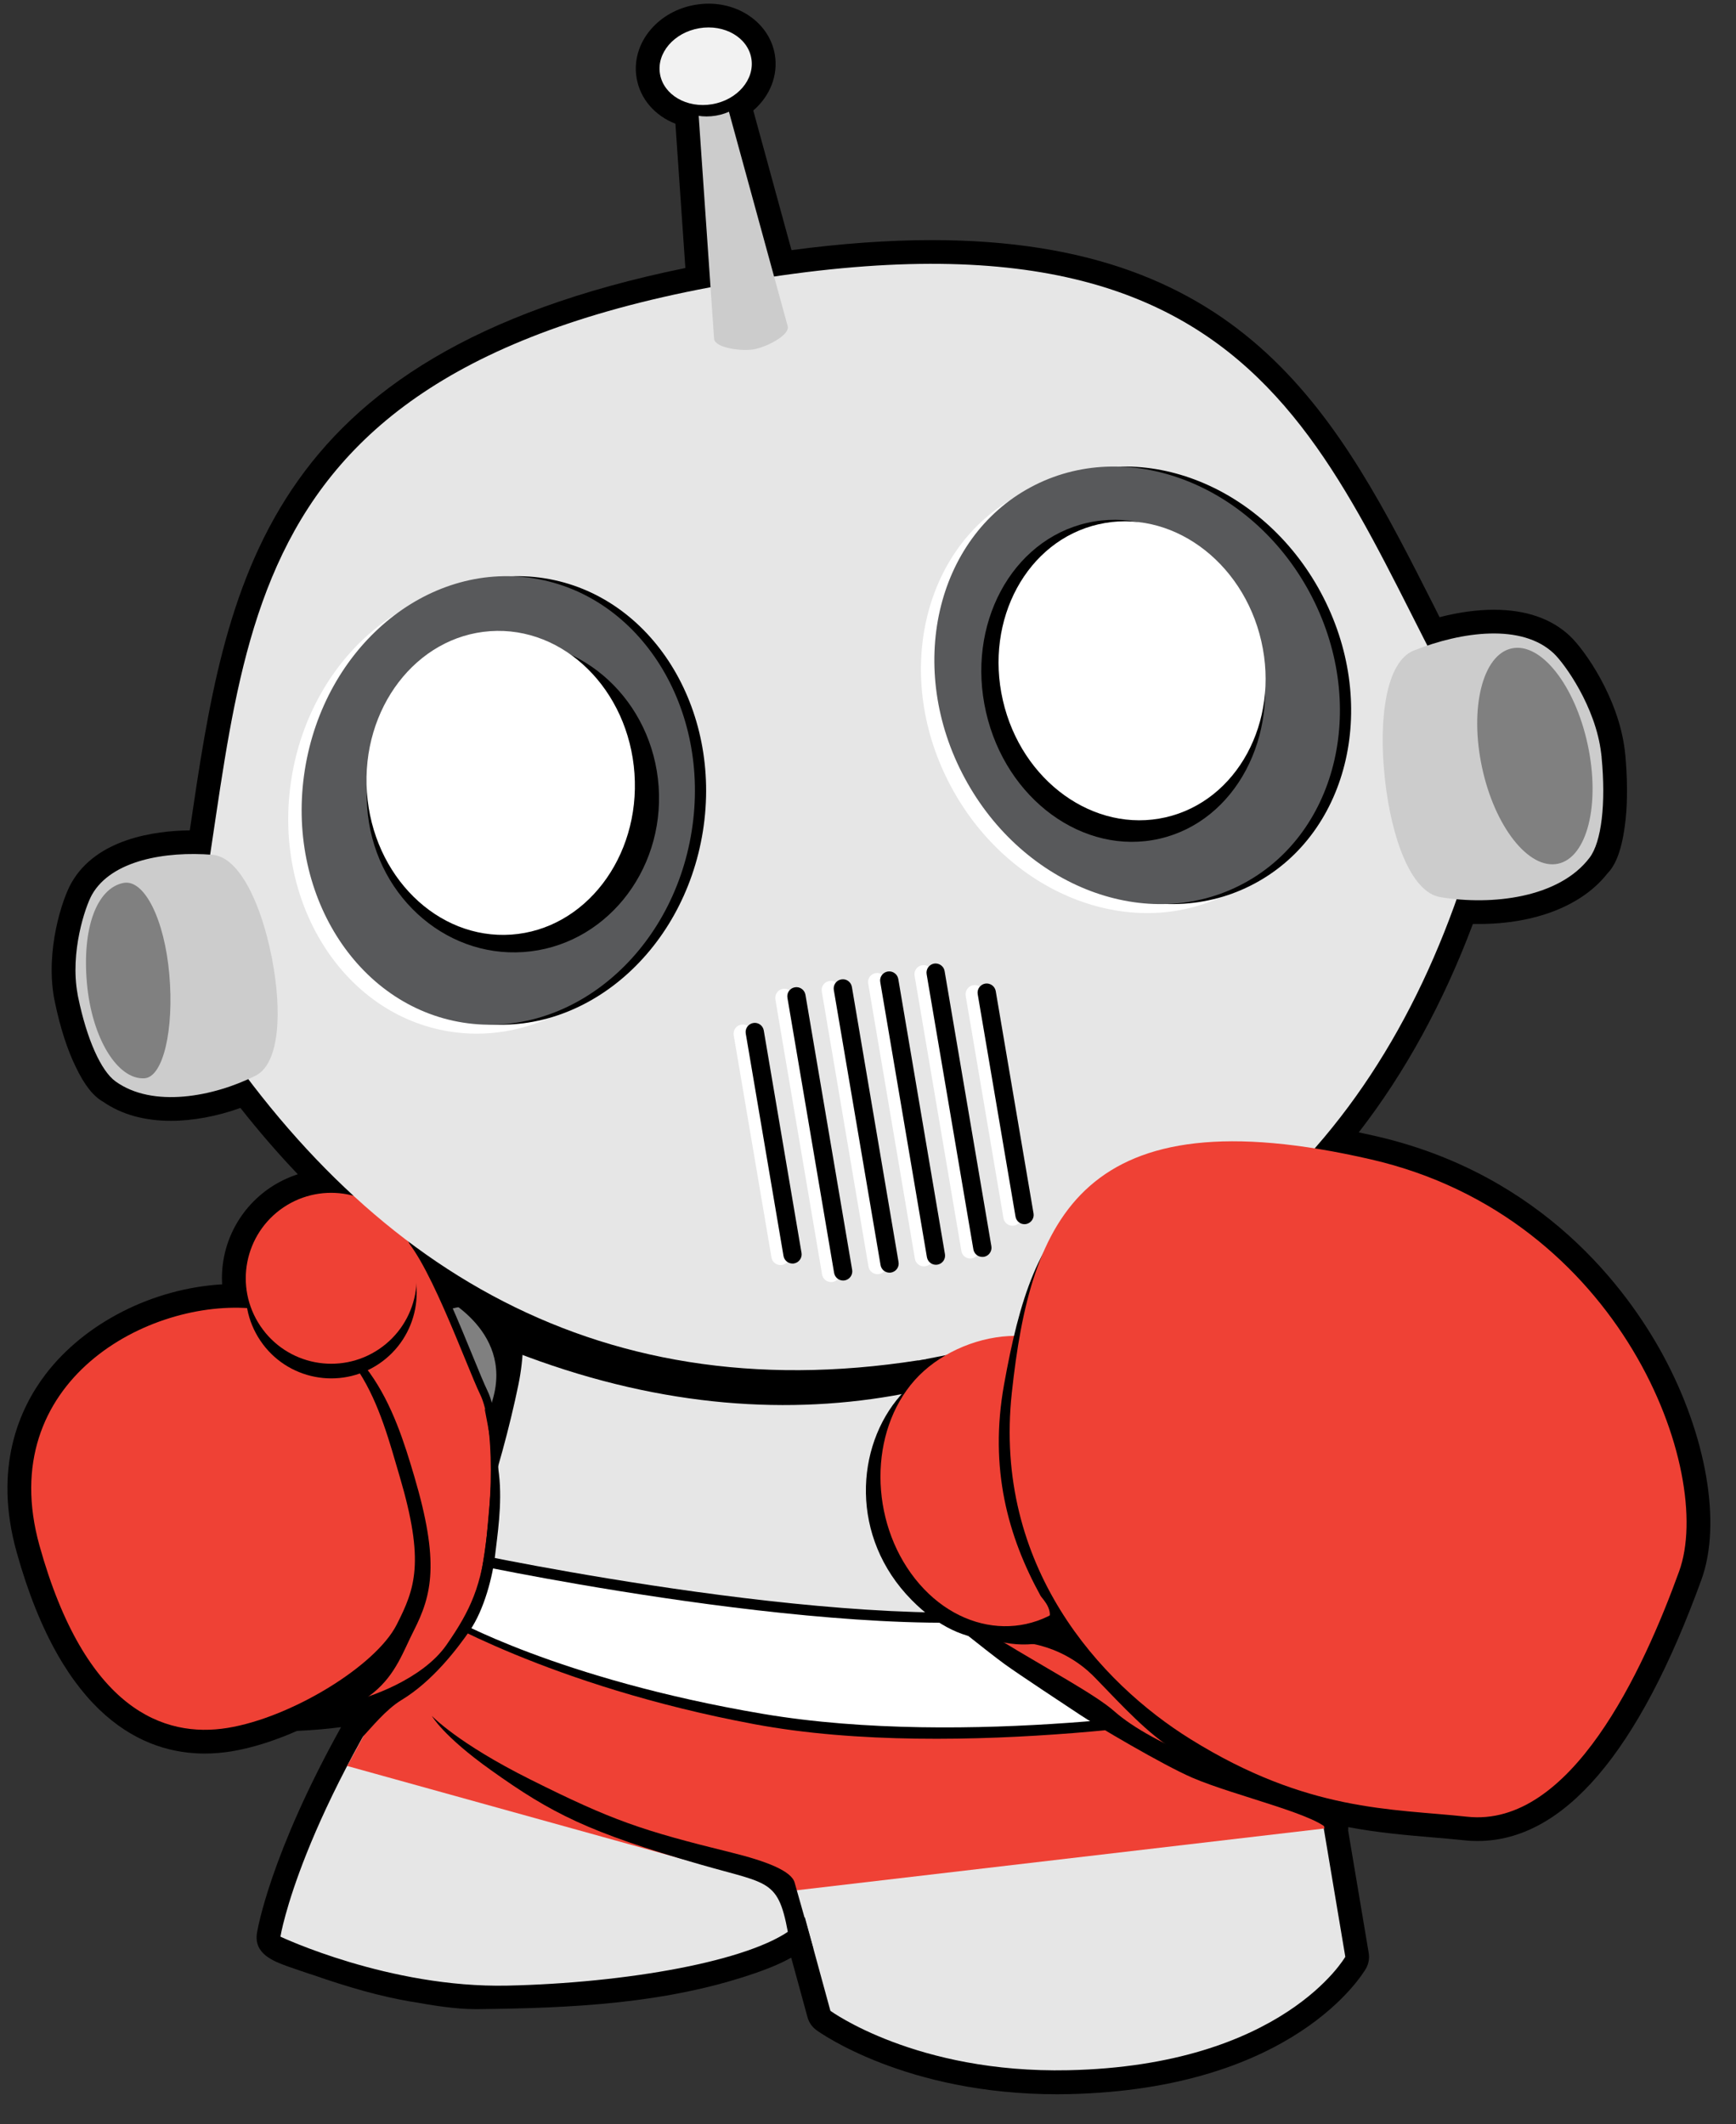 <?xml version="1.0" encoding="utf-8"?>
<!-- Generator: Adobe Illustrator 16.0.0, SVG Export Plug-In . SVG Version: 6.00 Build 0)  -->
<!DOCTYPE svg PUBLIC "-//W3C//DTD SVG 1.1//EN" "http://www.w3.org/Graphics/SVG/1.1/DTD/svg11.dtd">
<svg id="punchy" xmlns="http://www.w3.org/2000/svg" xmlns:xlink="http://www.w3.org/1999/xlink" x="0px" y="0px"
	 width="474px" height="580px" viewBox="0 0 474 580" xml:space="preserve">
<rect x="0" y="0" width="474" height="580" fill="#333333" stroke="none"/>
<g>
	<g>
		<path d="M288.56,571.859c-41.214,0-64.672-16.807-65.662-17.516c-1.179-0.871-2.044-2.117-2.418-3.525l-4.45-16.258
			c-3.124,1.76-6.382,3.018-9.319,4.051c-24.695,8.656-51.072,9.717-75.976,10.012l-0.62,0.01c-5.948,0-12.103-1.053-17.531-2.021
			l-0.473-0.055c-8.098-1.412-16.443-3.697-27.11-7.43l-0.407-0.109c-1.119-0.406-3.721-1.236-6.095-2.088
			c-3.903-1.438-9.242-3.412-8.329-9.111c0.141-0.955,3.63-21.432,22.957-56.205c-3.498,0.477-7.51,0.818-12.045,1.035
			c-6.253,2.764-12.416,4.684-17.911,5.588c-2.439,0.379-4.877,0.596-7.25,0.596c-16.458,0-38.722-9.545-51.396-55.076
			c-6.408-23.01,0.745-39.055,7.882-48.438c10.712-14.092,29.332-23.513,48.248-24.611c-0.609-10.25,4.178-20.344,13.096-26.391
			c2.37-1.577,4.895-2.81,7.565-3.668c-5.376-5.642-10.607-11.693-15.666-18.11c-6.382,2.284-12.977,3.52-18.975,3.52
			c-7.284,0-13.513-1.754-18.509-5.203c-2.728-1.537-5.131-4.591-7.488-9.543c-2.264-4.607-4.233-10.679-5.654-17.507
			c-0.067-0.249-0.088-0.494-0.144-0.731c-0.051-0.149-0.082-0.293-0.095-0.444c-2.409-13.129,2.193-27.12,4.675-31.484
			c6.856-12.164,22.842-14.289,32.35-14.406l0.083-0.5c9.84-66.462,19.134-129.306,135.24-153.064l-2.716-39.393
			c-5.61-2.188-9.638-6.779-10.6-12.497c-0.796-4.634,0.614-9.47,3.888-13.259c3-3.509,7.309-5.898,12.136-6.717
			C191.032,1.12,192.254,1,193.467,1c9.11,0,16.712,5.841,18.088,13.872c0.966,5.721-1.322,11.384-5.878,15.305l10.434,38.126
			c13.71-1.824,26.577-2.74,38.293-2.74c86.58,0,111.238,48.721,137.329,100.312c0.453,0.88,0.889,1.763,1.327,2.66
			c5.175-1.341,10.212-2.035,14.797-2.035c8.76,0,15.776,2.413,20.833,7.206c3.962,3.745,13.156,16.732,14.929,31.068
			c0.039,0.257,0.074,0.506,0.082,0.721c0.01,0.055,0.01,0.109,0.012,0.188c0.035,0.203,0.048,0.392,0.077,0.598
			c0.03,0.407,0.057,0.801,0.087,1.172l0.057,0.618c0.486,6.472,0.402,12.529-0.298,17.511c-1.056,7.97-3.108,11.266-4.768,12.959
			c-6.89,8.76-19.669,13.773-35.159,13.773c-0.522,0-1.031-0.009-1.549-0.009c-8.086,21.534-18.53,40.609-31.16,56.904
			c1.609,0.34,3.233,0.696,4.843,1.071c45.474,10.507,68.468,41.847,78.133,59.582c11.976,22.027,16.129,46.127,10.615,61.406
			c-17.19,47.426-37.751,71.443-61.143,71.443l0,0c-1.191,0-2.39-0.039-3.59-0.188c-2.873-0.299-5.789-0.541-8.883-0.812
			c-6.963-0.594-14.556-1.229-22.854-2.791c0.02,0.33,0.018,0.646-0.016,0.957l5.604,33.373c0.257,1.502-0.011,3.004-0.757,4.311
			c-0.78,1.332-19.514,32.92-81.144,34.264C290.709,571.844,289.643,571.859,288.56,571.859z M193.467,13.982
			c-0.486,0-0.972,0.044-1.456,0.125c-1.816,0.309-3.438,1.166-4.47,2.372c-0.442,0.5-1.123,1.513-0.935,2.641
			c0.256,1.538,2.165,2.826,4.562,3.03c0.816,0.078,1.612,0.309,2.319,0.667c0.561-0.567,1.215-1.049,1.984-1.393
			c2.155-0.99,3.56-2.832,3.294-4.38C198.458,15.338,196.139,13.982,193.467,13.982z M121.423,364.322
			c-2.511,0-4.882-1.457-5.929-3.866c-3.632-8.26-6.607-13.916-8.859-16.874c-0.342-0.419-0.619-0.896-0.822-1.411
			c-0.055-0.105-0.094-0.202-0.14-0.319c-1.301-2.694-0.589-5.936,1.717-7.832c2.32-1.896,5.633-1.986,8.027-0.156
			c8.263,6.208,16.943,11.633,25.77,16.111c2.655,1.364,4.061,4.334,3.377,7.262c-0.672,2.905-3.248,4.981-6.235,5.021
			c-4.516,0.057-9.85,0.299-15.113,1.824C122.631,364.27,122.023,364.322,121.423,364.322z"/>
	</g>
	<path fill="#808080" d="M152.099,355.787c-16.288,0.345-32.63-2.643-48.615,12.613c-15.985,15.254,19.816,72.752,26.63,56.701
		c6.825-16.01,22.561-42.855,22.561-42.855L152.099,355.787z"/>
	<path d="M119.353,353.34c0,0,20.93,9.361,15.165,28.859c-6.638,22.387-11.187,48.189-19.761,60.607
		c-36.993,53.627-42.181,86.023-42.181,86.023s29.662,14.051,61.942,13.371c32.277-0.703,66.483-6.633,78.026-15.703
		c11.55-9.043,0.621-12.42,0.621-12.42l9.575,35.004c0,0,23.434,17.115,64.912,16.221c58.685-1.242,75.676-30.979,75.676-30.979
		l-23.576-140.389c0,0-12.36-29.098-18.597-46.579c-6.28-17.486-12.636-40.834-12.636-40.834L119.353,353.34z"/>
	<path fill="#E6E6E6" d="M141.251,348.914c0,0,3.481,13.766,0.287,29.242c-4.715,22.879-14.206,52.232-22.781,64.65
		c-37.001,53.627-42.19,86.023-42.19,86.023s29.665,14.051,61.95,13.371c32.26-0.703,66.467-6.633,78.008-15.703
		c11.547-9.043,0.638-12.42,0.638-12.42l9.57,35.004c0,0,23.428,17.115,64.927,16.221c58.689-1.242,75.664-30.979,75.664-30.979
		l-23.57-140.389c0,0-12.365-29.098-18.636-46.579c-6.233-17.486-12.593-40.834-12.593-40.834L141.251,348.914z"/>
	<polygon fill="#EF4135" points="94.796,482.223 217.195,516.207 361.647,499.287 354.477,464.125 229.886,463.742 144.768,436.16 
		119.504,437.002 	"/>
	<path d="M128.522,424.102c0,0,110.653,23.543,161.068,13.938c47.547-9.076,48.395,29.768,48.395,29.768
		s-76.028,13.486-132.04,2.998c-56.016-10.453-88.757-30.27-88.757-30.27L128.522,424.102z"/>
	<path fill="#FFFFFF" d="M130.183,427.379c0,0,115.057,24.324,161.739,12.486c46.708-11.842,41.268,25.92,41.268,25.92
		s-68.946,11.684-124.94,2.199c-56-9.5-85.125-26.213-85.125-26.213L130.183,427.379z"/>
	<g>
		<path d="M222.238,532.678c-1.837-6.297-4.991,7.428-6.546-1.863c-2.995-17.973-4.574-15.945-24.497-21.697
			c-30.466-8.787-40.527-13.883-57.202-25.799c-13.088-9.326-16.081-14.77-16.081-14.77c0.099,0.074,6.961,7.412,26.926,17.383
			c22.435,11.219,30.326,13.885,54.911,19.943c9.343,2.318,16.454,4.984,17.245,8.287L222.238,532.678z"/>
	</g>
	<path d="M63.418,465.387c0,0,27.255,0.869,39.496-2.938c12.249-3.803,26.176-11.711,30.143-32.176
		c3.985-20.459,3.866-42.609,0.083-50.412c-3.796-7.814-15.21-40.111-22.372-44.16L88.382,355.24l-45.627,66.293L63.418,465.387"/>
	<path fill="#EF4135" d="M61.418,466.375c0,0,27.26,0.883,39.496-2.938c12.25-3.789,26.175-11.695,30.152-32.17
		c3.968-20.455,3.856-42.602,0.075-50.416c-3.8-7.799-15.206-40.097-22.385-44.148l-22.37,19.527l-45.632,66.314L61.418,466.375"/>
	<path d="M113.11,403.129c-5.292-17.959-13.184-42.293-41.817-45.197c-28.633-2.915-69.016,19.195-56.517,64.09
		c12.494,44.893,33.791,50.516,51.351,49.809c38.914-1.561,41.111-15.295,46.854-26.559
		C117.982,435.424,120.047,426.582,113.11,403.129z"/>
	<path fill="#EF4135" d="M109.116,403.129c-5.299-17.959-11.131-42.893-39.756-45.788c-28.62-2.915-71.099,19.786-58.587,64.681
		c12.503,44.893,34.001,52.625,51.356,49.809c17.357-2.811,40.453-16.906,46.175-28.18
		C113.315,433.799,116.048,426.582,109.116,403.129z"/>
	<path d="M71.099,366.098c-7.221-10.697-4.383-25.197,6.289-32.383c10.699-7.213,25.197-4.405,32.396,6.285
		c7.208,10.683,4.374,25.184-6.3,32.404C92.805,379.605,78.293,376.779,71.099,366.098z"/>
	<path fill="#EF4135" d="M71.099,362.098c-7.221-10.688-4.383-25.182,6.289-32.398c10.699-7.203,25.197-4.37,32.396,6.302
		c7.208,10.7,4.374,25.185-6.3,32.399C92.805,375.605,78.293,372.793,71.099,362.098z"/>
	<path d="M408.035,210.905l-0.342,0.057c-45.235-73.521-51.37-158.153-204.812-132.109l-0.006-0.035
		c-0.371,0.055-0.691,0.138-1.032,0.21c-0.369,0.043-0.699,0.097-1.061,0.151v0.042C52.312,104.424,69.493,187.178,51.037,271.513
		l-0.337,0.055c0.093,0.141,0.158,0.255,0.232,0.391c-0.015,0.129-0.057,0.284-0.083,0.427l0.331-0.052
		c27.884,39.382,56.598,66.241,85.075,83.169c3.93,2.306,2.748,13.07,4.225,13.646c150.132,58.383,254.853-72.534,267.361-157.367
		l0.32-0.052c-0.061-0.146-0.149-0.262-0.214-0.401C407.963,211.204,408.007,211.056,408.035,210.905z"/>
	<path fill="#E6E6E6" d="M408.035,208.899l-0.342,0.062c-45.235-73.517-51.37-158.15-204.812-132.102l-0.006-0.041
		c-0.371,0.063-0.691,0.143-1.032,0.199c-0.369,0.057-0.699,0.103-1.061,0.149v0.057C52.312,102.427,69.493,185.181,51.037,269.521
		l-0.337,0.048c0.093,0.122,0.158,0.265,0.232,0.385c-0.015,0.146-0.057,0.294-0.083,0.434l0.331-0.063
		c45.25,73.519,109.904,115.134,199.557,101.128l0.007,0.045c0.358-0.049,0.705-0.139,1.062-0.209
		c0.329-0.053,0.683-0.09,1.056-0.146l-0.022-0.041c89.222-16.373,136.538-76.993,155.002-161.315l0.32-0.052
		c-0.061-0.141-0.149-0.258-0.214-0.392C407.963,209.199,408.007,209.057,408.035,208.899z"/>
	<path fill="#FFFFFF" d="M185.188,229.387c-5.301,33.509-33.25,56.918-62.426,52.284c-29.158-4.622-48.503-35.519-43.195-69.023
		c5.301-33.508,33.262-56.919,62.426-52.296C171.166,164.975,190.501,195.891,185.188,229.387z"/>
	<path fill="#FFFFFF" d="M259.73,214.899c16.074,29.887,50.188,42.771,76.189,28.784c26.002-13.997,34.065-49.567,17.991-79.433
		c-16.079-29.879-50.18-42.757-76.199-28.767C251.714,149.478,243.653,185.034,259.73,214.899z"/>
	<path d="M191.927,226.935c-5.313,33.51-33.27,56.914-62.443,52.299c-29.159-4.619-48.498-35.532-43.184-69.034
		c5.305-33.512,33.259-56.924,62.422-52.285C177.889,162.535,197.236,193.434,191.927,226.935z"/>
	<path d="M266.47,212.457c16.045,29.885,50.167,42.768,76.167,28.764c26.02-13.979,34.087-49.54,18.003-79.421
		c-16.068-29.866-50.177-42.759-76.194-28.738C258.441,147.034,250.396,182.609,266.47,212.457z"/>
	<path fill="#58595B" d="M188.863,226.935c-5.299,33.51-33.253,56.914-62.436,52.299c-29.163-4.619-48.501-35.532-43.19-69.034
		c5.307-33.512,33.258-56.924,62.434-52.285C174.849,162.535,194.188,193.434,188.863,226.935z"/>
	<path fill="#58595B" d="M263.405,212.457c16.066,29.885,50.179,42.768,76.177,28.764c26.017-13.979,34.067-49.54,18.014-79.421
		c-16.08-29.866-50.182-42.759-76.199-28.738C255.364,147.034,247.312,182.609,263.405,212.457z"/>
	<g>
		<g>
			<path fill="#FFFFFF" d="M213.099,345.45c-1.192,0-2.254-0.853-2.452-2.069l-10.317-60.721c-0.219-1.361,0.696-2.647,2.048-2.873
				c1.369-0.243,2.663,0.658,2.891,2.035l10.3,60.727c0.221,1.342-0.685,2.639-2.056,2.882
				C213.387,345.442,213.224,345.45,213.099,345.45z"/>
		</g>
		<g>
			<path fill="#FFFFFF" d="M226.922,350.087c-1.198,0-2.247-0.855-2.459-2.065l-12.752-75.11c-0.23-1.364,0.692-2.663,2.041-2.896
				c1.374-0.224,2.655,0.688,2.88,2.048l12.75,75.123c0.238,1.356-0.677,2.638-2.043,2.876
				C227.2,350.087,227.061,350.087,226.922,350.087z"/>
		</g>
		<g>
			<path fill="#FFFFFF" d="M239.595,347.937c-1.194,0-2.252-0.861-2.462-2.065l-12.749-75.122c-0.241-1.364,0.679-2.648,2.045-2.874
				c1.363-0.245,2.65,0.682,2.874,2.033l12.751,75.131c0.239,1.344-0.681,2.644-2.05,2.866
				C239.872,347.908,239.729,347.937,239.595,347.937z"/>
		</g>
		<g>
			<path fill="#FFFFFF" d="M252.265,345.801c-1.197,0-2.268-0.876-2.456-2.076l-12.753-75.139c-0.24-1.358,0.67-2.642,2.046-2.872
				c1.352-0.227,2.646,0.684,2.882,2.05l12.742,75.128c0.236,1.355-0.681,2.661-2.039,2.865
				C252.547,345.779,252.404,345.801,252.265,345.801z"/>
		</g>
		<g>
			<path fill="#FFFFFF" d="M264.948,343.655c-1.206,0-2.284-0.865-2.456-2.088l-12.771-75.133c-0.229-1.351,0.682-2.653,2.046-2.866
				c1.364-0.238,2.631,0.689,2.869,2.034l12.755,75.14c0.239,1.352-0.679,2.646-2.044,2.863
				C265.225,343.626,265.078,343.655,264.948,343.655z"/>
		</g>
		<g>
			<path fill="#FFFFFF" d="M276.449,334.706c-1.196,0-2.263-0.869-2.464-2.087l-10.315-60.714c-0.215-1.355,0.7-2.661,2.059-2.882
				c1.358-0.243,2.647,0.667,2.878,2.043l10.303,60.72c0.238,1.369-0.687,2.638-2.058,2.883
				C276.725,334.687,276.576,334.706,276.449,334.706z"/>
		</g>
	</g>
	<g>
		<g>
			<path d="M216.397,345.031c-1.198,0-2.262-0.862-2.472-2.09l-10.302-60.72c-0.238-1.347,0.692-2.641,2.054-2.88
				c1.343-0.228,2.633,0.684,2.863,2.035l10.305,60.73c0.234,1.355-0.684,2.661-2.038,2.893
				C216.66,345.031,216.516,345.031,216.397,345.031z"/>
		</g>
		<g>
			<path d="M230.208,349.666c-1.193,0-2.244-0.863-2.462-2.083l-12.744-75.115c-0.236-1.361,0.672-2.651,2.033-2.872
				c1.374-0.235,2.641,0.68,2.884,2.03l12.756,75.116c0.231,1.361-0.679,2.655-2.055,2.894
				C230.48,349.646,230.339,349.666,230.208,349.666z"/>
		</g>
		<g>
			<path d="M242.882,347.521c-1.202,0-2.25-0.853-2.457-2.09l-12.764-75.11c-0.215-1.364,0.687-2.65,2.048-2.876
				c1.364-0.246,2.643,0.666,2.889,2.023l12.741,75.149c0.241,1.335-0.671,2.636-2.052,2.874
				C243.157,347.509,243.007,347.521,242.882,347.521z"/>
		</g>
		<g>
			<path d="M255.545,345.363c-1.198,0-2.236-0.848-2.46-2.08l-12.739-75.12c-0.245-1.352,0.677-2.654,2.036-2.878
				c1.35-0.227,2.646,0.684,2.887,2.042l12.739,75.122c0.23,1.368-0.685,2.657-2.059,2.883
				C255.823,345.361,255.68,345.363,255.545,345.363z"/>
		</g>
		<g>
			<path d="M268.21,343.217c-1.189,0-2.236-0.854-2.442-2.078l-12.759-75.131c-0.23-1.355,0.672-2.638,2.032-2.886
				c1.35-0.217,2.661,0.7,2.875,2.046l12.771,75.143c0.229,1.354-0.685,2.641-2.031,2.882
				C268.503,343.204,268.359,343.217,268.21,343.217z"/>
		</g>
		<g>
			<path d="M279.728,334.281c-1.213,0-2.251-0.869-2.452-2.089l-10.322-60.725c-0.232-1.354,0.702-2.646,2.052-2.882
				c1.348-0.212,2.63,0.693,2.871,2.047l10.321,60.723c0.232,1.355-0.704,2.647-2.048,2.891
				C280.013,334.271,279.854,334.281,279.728,334.281z"/>
		</g>
	</g>
	<path fill="#CCCCCC" d="M215.096,89.159c0.441,2.503-6.038,5.677-9.291,6.233l0,0c-3.254,0.552-10.402-0.315-10.823-2.803
		l-4.8-69.436c-0.422-2.479-0.749-4.514,2.484-5.062l0,0c3.268-0.55,3.625,1.458,4.045,3.966L215.096,89.159z"/>
	<path d="M100.251,220.401c1.627,23.391,20.746,41.108,42.711,39.566c21.973-1.542,38.477-21.765,36.878-45.146
		c-1.631-23.381-20.735-41.095-42.732-39.552C115.141,176.81,98.639,197.017,100.251,220.401z"/>
	<path d="M269.225,194.469c5.431,23.824,26.642,39.286,47.36,34.558c20.676-4.735,33.015-27.876,27.576-51.697
		c-5.464-23.805-26.64-39.259-47.34-34.548C276.125,147.517,263.769,170.658,269.225,194.469z"/>
	<path fill="#FFFFFF" d="M100.179,216.324c1.605,22.873,19.244,40.287,39.417,38.884c20.166-1.408,35.236-21.09,33.642-43.979
		c-1.599-22.873-19.233-40.291-39.412-38.878C113.665,173.752,98.597,193.434,100.179,216.324z"/>
	<path fill="#FFFFFF" d="M273.823,191.239c5.052,22.088,24.96,36.394,44.438,31.944c19.471-4.455,31.182-25.995,26.131-48.092
		c-5.05-22.095-24.967-36.392-44.446-31.929C280.457,147.608,268.76,169.128,273.823,191.239z"/>
	<path d="M181.25,23.341c-0.982-5.743,3.831-11.325,10.721-12.501c6.881-1.163,13.266,2.532,14.227,8.254
		c0.97,5.727-3.833,11.327-10.721,12.488C188.597,32.761,182.212,29.064,181.25,23.341z"/>
	<path fill="#F2F2F2" d="M180.208,20.207c-0.984-5.734,3.832-11.323,10.709-12.495c6.896-1.176,13.258,2.525,14.232,8.25
		c0.977,5.747-3.829,11.327-10.704,12.497C187.561,29.638,181.176,25.927,180.208,20.207z"/>
	<path d="M438.312,409.861c0,0-7.643,44.453-17.242,62.852c-9.581,18.414-13.236,25.219-49.677,20.639
		c-31.051-3.932-56.946-15.031-67.154-24.064c-10.171-9.039-53.388-28.521-56.951-41.652l21.756-18.166l111.96-49.301
		L438.312,409.861"/>
	<path fill="#EF4135" d="M438.312,407.861c0,0-7.643,44.457-17.242,62.855c-9.581,18.402-13.236,25.221-49.677,20.604
		c-31.051-3.883-56.946-15.006-67.154-24.041c-10.171-9.021-53.388-28.523-56.951-41.625l21.756-18.176l111.96-49.309
		L438.312,407.861"/>
	<path d="M300.094,385.234c-12.583-15.902-32.872-17.369-45.368-3.357c-12.478,14.076-12.424,38.322,0.138,54.213
		c12.547,15.869,32.854,17.373,45.325,3.346C312.686,425.379,312.648,401.127,300.094,385.234z"/>
	<path d="M291.837,382.908c-12.562-15.916-33.354-16.02-45.865-1.988c-12.464,14.059-13.959,38.844,2.938,55.977
		c14.192,14.439,30.555,14.227,43.029,0.188C304.434,423.041,304.386,398.779,291.837,382.908z"/>
	<path fill="#EF4135" d="M299.082,376.73c-9.731-17.934-36.857-13.865-49.356,0.168c-12.471,14.059-12.434,38.305,0.14,54.221
		c12.541,15.854,32.853,17.354,45.326,3.299C307.696,420.387,308.715,394.535,299.082,376.73z"/>
	<path d="M320.785,477.924c-7.164-4.295-14.194-11.945-21.676-19.684c-1.795-1.875-8.125-8.166-18.94-9.662
		c-2.77-0.389,2.906-2.605,4.979-4.539c3.747-3.504-0.606-7.52-1.002-8.227c-8.893-16.158-14.131-34.75-10.002-57.721
		c8.242-45.783,21.199-71.723,99.871-54.726c68.074,14.738,92.807,82.218,82.782,108.601
		c-10.037,26.406-30.102,68.467-58.343,65.754C377.89,495.736,352.555,497.008,320.785,477.924z"/>
	<path fill="#EF4135" d="M325.04,474.889c-24.526-15.23-53.904-47.145-48.771-94.576c5.112-47.426,19.035-81.957,98.138-63.703
		c68.426,15.795,93.88,85.389,84.071,112.449c-9.801,27.066-29.538,70.111-57.908,67.021
		C379.928,493.844,357.042,494.807,325.04,474.889z"/>
	<path d="M79.552,466.229c0,0,10.121-0.43,15.567-1.475c5.469-1.029,20.294-6.229,26.793-15.594
		c6.499-9.352,9.72-16.195,11.012-30.01c1.304-13.752,1.521-18.088,1.277-22.52c-0.264-4.408-1.9-11.984-1.9-11.984
		s2.144,2.775,3.939,17.885c0.982,8.258-0.565,17.533-0.981,21.502c-0.696,6.58-3.131,15.57-6.931,21.143
		c-3.431,4.98-10.145,13.869-18.719,19.051c-8.583,5.203-15.606,19.77-13.697,7.037c0.353-2.385-17.161-0.531-17.161-0.531
		L79.552,466.229z"/>
	<path d="M368.676,493.676c-4.379-0.928-10.798-2.525-16.986-4.359c-6.203-1.826-18.355-5.979-24.101-8.266
		c-5.726-2.295-17.885-8.256-21.79-11.914c-3.905-3.688-19.263-11.939-26.617-16.992c-7.345-5.039-19.748-9.537-22.748-11.828
		c-2.966-2.277,13.805,11.174,17.935,14.139c4.13,2.977,16.259,10.959,20.409,13.715c4.129,2.77,22.619,13.729,30.749,17.244
		c11.634,5.041,35.567,10.336,37.633,14.908c2.066,4.586,3.661-1.375,3.661-1.375L368.676,493.676z"/>
	<path fill="#CCCCCC" d="M378.125,212.557c-0.02-0.172-0.039-0.341-0.062-0.508h0.01c-1.646-15.597,0.3-31.341,7.938-34.406
		c13.213-5.256,29.558-7.416,38.232,0.779c2.939,2.779,11.425,14.529,12.937,27.261h0.003c0.037,0.159,0.043,0.35,0.052,0.521
		c0.035,0.168,0.058,0.339,0.082,0.493l-0.024,0.005c1.234,12.755-0.022,23.19-3.258,27.485
		c-8.324,11.026-26.758,13.126-40.761,10.788c-8.122-1.354-13.354-16.342-15.099-31.908l0,0
		C378.149,212.9,378.143,212.729,378.125,212.557z"/>
	<path fill="#808080" d="M433.512,203.352c3.491,16.246-0.144,30.79-8.094,32.496c-7.968,1.715-17.286-10.047-20.762-26.293
		c-3.47-16.247,0.153-30.794,8.116-32.503C420.74,175.344,430.028,187.112,433.512,203.352z"/>
	<path fill="#CCCCCC" d="M74.232,261.56c-0.03-0.129-0.047-0.295-0.083-0.442h-0.02c-2.76-13.978-8.641-27.095-16.111-27.701
		c-12.834-1.025-27.59,1.491-32.918,10.908c-1.807,3.208-6.027,15.662-3.92,27.103l-0.012,0.011
		c0.012,0.143,0.059,0.302,0.086,0.438c0.03,0.161,0.06,0.32,0.083,0.462h0.009c2.351,11.402,6.219,20.086,10.199,22.954
		c10.156,7.327,26.718,4.219,38.221-1.559c6.691-3.354,7.21-17.736,4.547-31.704l0.015-0.015
		C74.289,261.871,74.249,261.722,74.232,261.56z"/>
	<path fill="#808080" d="M23.729,268.423c1.319,15.02,8.349,26.486,15.733,26.019c5.121-0.359,8.088-13.358,6.768-28.371
		c-1.312-15.024-6.855-26.192-12.615-24.958C26.39,242.651,22.398,253.415,23.729,268.423z"/>
</g>
</svg>
